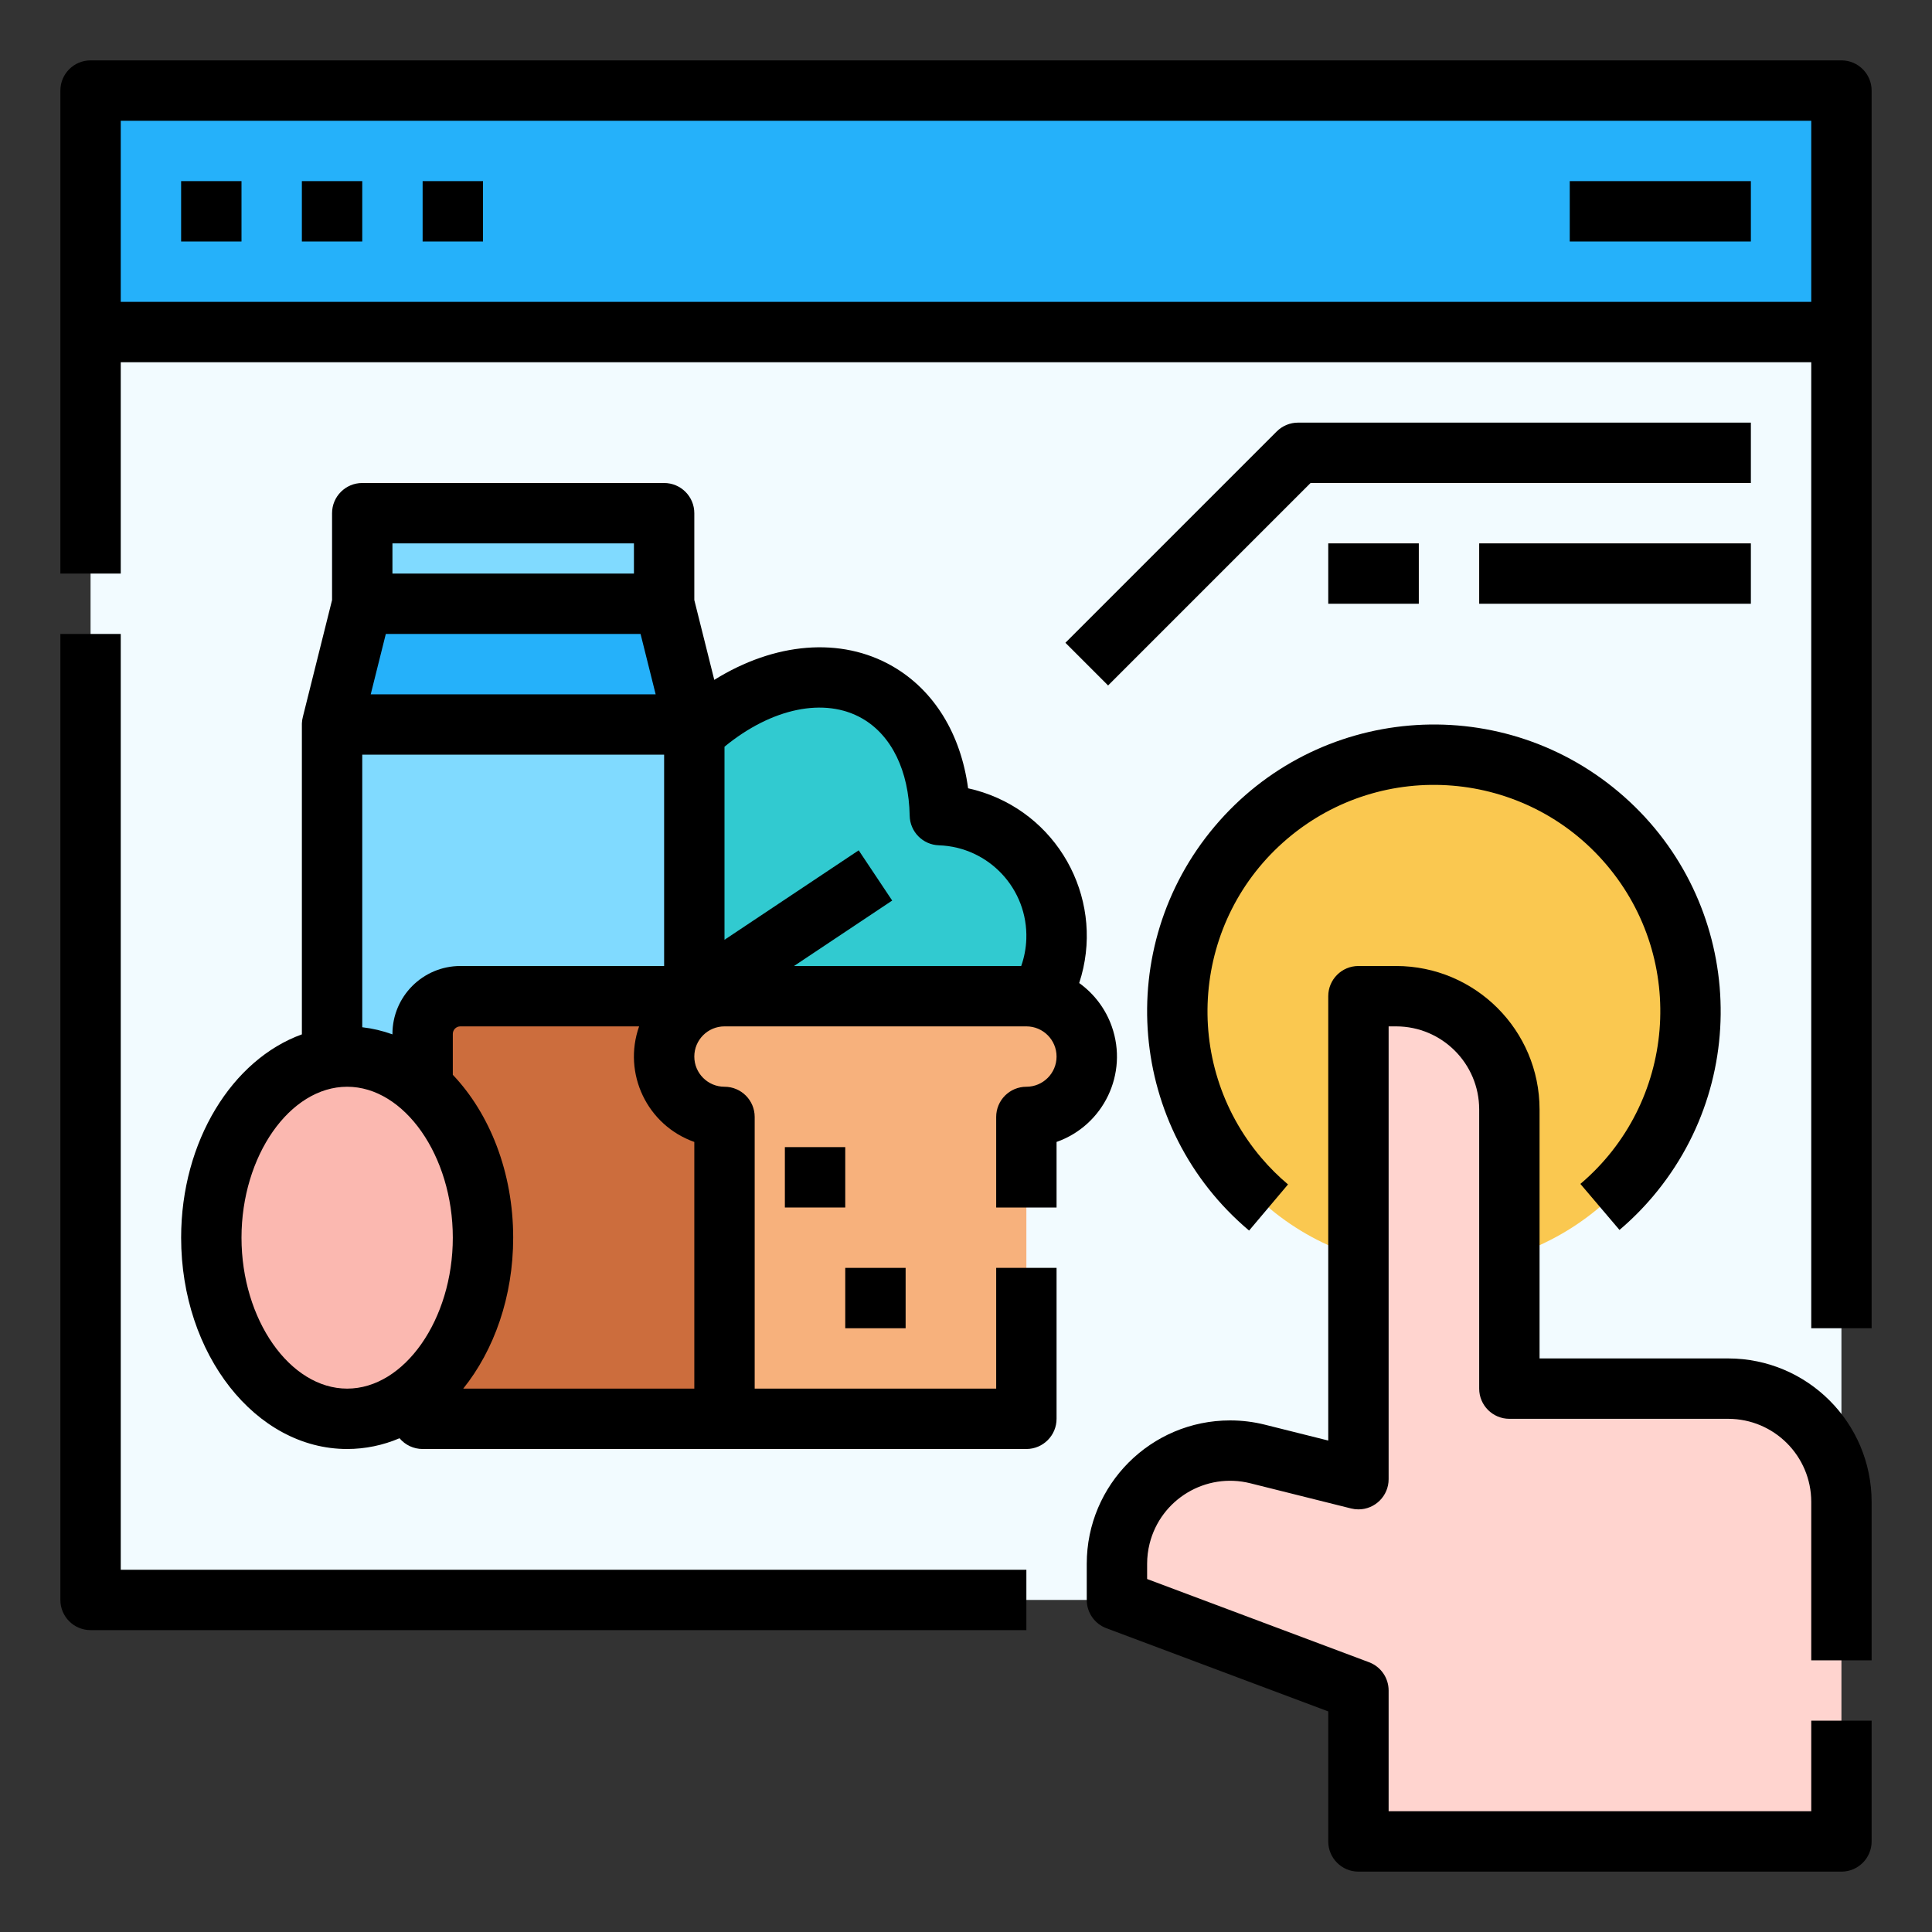 <svg id="Capa_1" enable-background="new 0 0 512 512" height="512" viewBox="0 0 512 512" width="512" xmlns="http://www.w3.org/2000/svg"><rect x="0" y="0" width="512" height="512" fill="#333333" stroke="none"/><g id="Filled_cutting_stoke_Expand"><g><path d="m24 24h464v400h-464z" fill="#f2fbff"/><path d="m272 432h-248c-4.418 0-8-3.582-8-8v-256h16v248h240z"/><path d="m24 24h464v64h-464z" fill="#25b1fa"/><path d="m488 16h-464c-4.418 0-8 3.582-8 8v128h16v-56h448v256h16v-328c0-4.418-3.582-8-8-8zm-456 64v-48h448v48z"/><path d="m48 48h16v16h-16z"/><path d="m80 48h16v16h-16z"/><path d="m112 48h16v16h-16z"/><path d="m416 48h48v16h-48z"/><circle cx="380" cy="268" fill="#fac850" r="68"/><path d="m331.021 326.115c-32.095-27.05-36.184-74.997-9.133-107.091 27.05-32.095 74.997-36.184 107.091-9.133s36.184 74.997 9.133 107.091c-2.723 3.231-5.711 6.229-8.932 8.963l-10.36-12.195c25.266-21.44 28.368-59.303 6.928-84.57s-59.303-28.368-84.57-6.928-28.368 59.303-6.928 84.57c2.162 2.548 4.533 4.91 7.088 7.063z"/><path d="m400 368v-74c0-16.569-13.431-30-30-30h-10v128l-26.724-6.681c-16.074-4.018-32.362 5.754-36.38 21.828-.595 2.38-.896 4.823-.896 7.276v9.577l64 24v40h128v-90c0-16.569-13.431-30-30-30z" fill="#ffd4cf"/><path d="m488 496h-128c-4.418 0-8-3.582-8-8v-34.456l-58.809-22.053c-3.123-1.171-5.191-4.156-5.191-7.491v-9.577c0-20.987 17.013-38 38-38 3.107 0 6.202.381 9.217 1.135l16.783 4.2v-117.758c0-4.418 3.582-8 8-8h10c20.977.024 37.976 17.023 38 38v66h50c20.977.024 37.976 17.023 38 38v42h-16v-42c-.014-12.145-9.855-21.986-22-22h-58c-4.418 0-8-3.582-8-8v-74c-.014-12.145-9.855-21.986-22-22h-2v120c0 4.418-3.582 8-8 8-.654 0-1.305-.08-1.94-.239l-26.724-6.681c-11.787-2.947-23.732 4.22-26.679 16.007-.436 1.745-.657 3.537-.657 5.336v4.033l58.809 22.053c3.123 1.171 5.191 4.156 5.191 7.491v32h112v-24h16v32c0 4.418-3.582 8-8 8z"/><g><path d="m293.657 181.657-11.314-11.314 56-56c1.5-1.5 3.535-2.343 5.657-2.343h120v16h-116.687z"/><path d="m352 144h24v16h-24z"/><path d="m392 144h72v16h-72z"/></g><g><path d="m249.077 216.018c-.272-14.2-5.912-26.383-16.533-32.515-19.132-11.046-47.177 1.713-62.641 28.5s-12.491 57.452 6.641 68.5c14.106 8.145 33.06 3.347 48.242-10.473 12.164 12.821 32.418 13.355 45.239 1.191s13.355-32.418 1.191-45.239c-5.785-6.098-13.738-9.675-22.139-9.958z" fill="#31cad0"/><path d="m88 192h96v176h-96z" fill="#80daff"/><path d="m184 192h-96l8-32h80z" fill="#25b1fa"/><path d="m96 136h80v24h-80z" fill="#80daff"/><path d="m192 376h-80v-102c0-5.523 4.477-10 10-10h70z" fill="#cc6d3d"/><path d="m272 264h-80c-8.837 0-16 7.163-16 16 0 8.837 7.163 16 16 16v80h80v-80c8.837 0 16-7.163 16-16 0-8.837-7.163-16-16-16z" fill="#f7b17c"/><ellipse cx="92" cy="328" fill="#fbb8b0" rx="36" ry="48"/><g><path d="m286 260.514c6.908-21.002-4.519-43.628-25.521-50.535-1.289-.424-2.598-.782-3.923-1.073-1.932-14.416-9.015-25.984-20.008-32.332-13.705-7.912-31.3-6.338-47.255 3.6l-5.293-21.157v-23.017c0-4.418-3.582-8-8-8h-80c-4.418 0-8 3.582-8 8v23.017l-7.72 30.883c-.154.567-.245 1.148-.271 1.735v.026c0 .062 0 .125-.006.188v.053.1 82.117c-18.448 6.664-32 28.3-32 53.883 0 30.878 19.738 56 44 56 4.77-.006 9.49-.976 13.876-2.853 1.518 1.809 3.759 2.853 6.121 2.851h160c4.418 0 8-3.582 8-8v-40h-16v32h-64v-72c0-4.418-3.582-8-8-8s-8-3.582-8-8 3.582-8 8-8h80c4.418 0 8 3.582 8 8s-3.582 8-8 8-8 3.582-8 8v24h16v-17.371c12.495-4.413 19.046-18.119 14.633-30.614-1.634-4.626-4.647-8.64-8.633-11.501zm-57.456-70.084c7.739 4.469 12.308 13.851 12.533 25.741.081 4.256 3.481 7.703 7.735 7.843 13.253.454 23.628 11.567 23.174 24.82-.084 2.444-.54 4.86-1.354 7.166h-60.21l26.016-17.344-8.876-13.312-35.562 23.708v-51.163c12.489-10.265 26.562-13.22 36.544-7.459zm-124.544 83.57v.117c-2.584-.937-5.269-1.571-8-1.887v-72.23h80v56h-54c-9.936.012-17.988 8.064-18 18zm-1.754-106h67.508l4 16h-75.508zm1.754-24h64v8h-64zm-40 184c0-21.682 12.822-40 28-40s28 18.318 28 40-12.822 40-28 40-28-18.318-28-40zm120-25.371v65.371h-61.236c8.163-10.172 13.236-24.346 13.236-40 0-17.352-6.233-32.887-16-43.167v-10.833c0-1.105.895-2 2-2h47.371c-4.415 12.497 2.134 26.208 14.629 30.629z"/><path d="m208 304h16v16h-16z"/><path d="m224 336h16v16h-16z"/></g></g></g></g></svg>